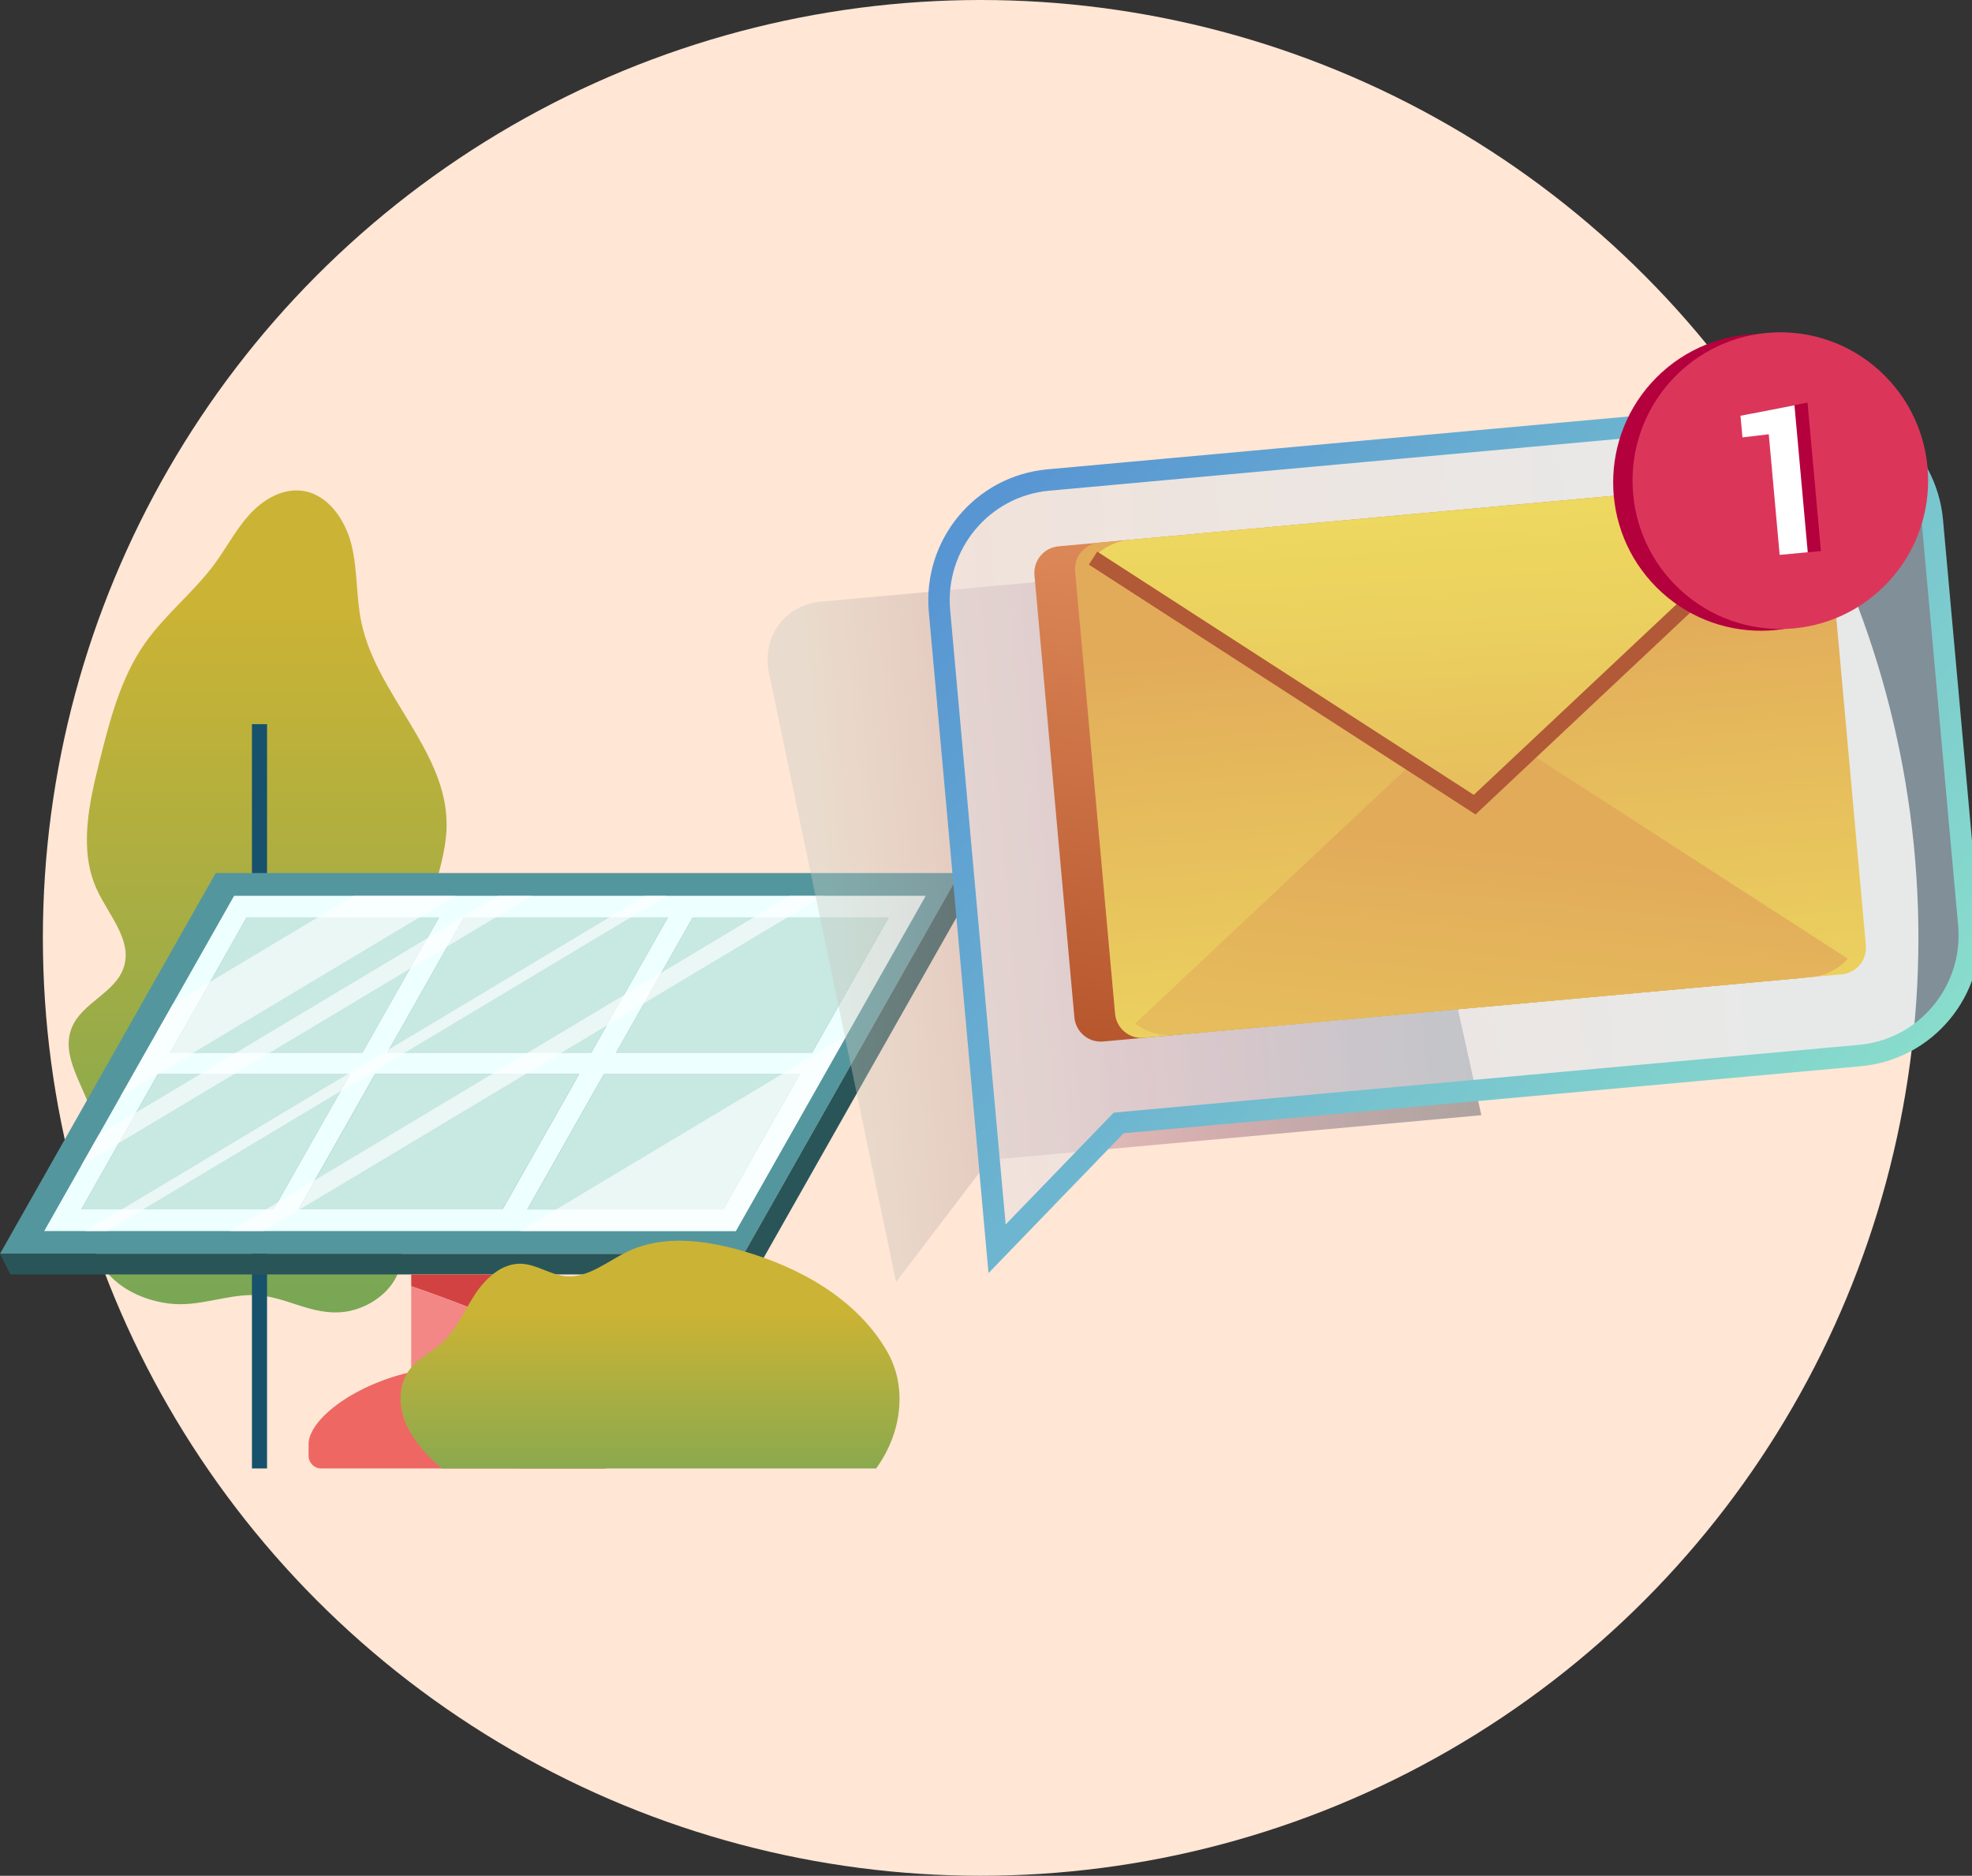 <svg width="184" height="175" viewBox="0 0 184 175" fill="none" xmlns="http://www.w3.org/2000/svg">
<rect x="0" y="0" width="184" height="175" fill="#333333" stroke="none"/>
<circle cx="91.5" cy="87.5" r="87.5" fill="#FFE6D5"/>
<g clip-path="url(#clip0_646_510)">
<path d="M15.714 121.606C13.061 121.264 10.389 119.894 9.178 117.5C7.159 113.51 9.807 108.581 8.684 104.249C7.941 101.391 5.579 98.58 6.71 95.851C7.673 93.522 10.816 92.606 11.563 90.199C12.341 87.704 10.153 85.388 9.052 83.019C7.332 79.311 8.297 74.969 9.293 71.001C10.251 67.185 11.25 63.273 13.499 60.051C15.398 57.33 18.087 55.25 20.049 52.577C21.15 51.074 22.015 49.395 23.267 48.015C24.518 46.636 26.302 45.561 28.148 45.782C30.561 46.072 32.214 48.461 32.795 50.827C33.377 53.193 33.217 55.691 33.721 58.077C35.146 64.834 41.695 70.05 41.672 76.955C41.66 80.656 39.693 84.147 39.736 87.845C39.766 90.655 40.947 93.303 41.72 96.004C42.492 98.705 42.803 101.809 41.263 104.156C39.583 106.718 35.876 108.163 35.748 111.227C35.665 113.211 37.238 114.917 37.413 116.894C37.664 119.695 34.92 122.037 32.138 122.387C29.076 122.772 26.718 120.937 23.838 120.828C21.117 120.733 18.556 121.974 15.714 121.606Z" fill="url(#paint0_linear_646_510)"/>
<path d="M32.304 83.845L31.125 83.065L24.917 92.528V67.56H23.508V111.272L15.549 103.043L14.536 104.03L23.508 113.306V137H24.917V95.103L32.304 83.845Z" fill="#18516B"/>
<path d="M47.88 132.937C47.06 131.457 45.497 130.558 43.952 129.876C42.086 129.053 40.127 128.456 38.128 128.053C32.677 129.37 28.792 132.552 28.792 134.737V135.812C28.792 136.469 29.321 137 29.976 137H48.354C48.63 135.628 48.557 134.156 47.88 132.937Z" fill="#EF6762"/>
<path d="M43.169 127.442C41.394 127.442 39.7 127.676 38.13 128.053C40.129 128.456 42.088 129.05 43.955 129.876C45.5 130.558 47.062 131.457 47.882 132.937C48.557 134.156 48.632 135.626 48.356 137H56.36C57.015 137 57.544 136.469 57.544 135.812V134.737C57.544 131.925 51.108 127.442 43.169 127.442Z" fill="#D34242"/>
<path d="M89.532 81.449H20.126L0 116.974H69.403L89.532 81.449Z" fill="#54969E"/>
<path d="M89.532 81.449L69.403 116.974H0L0.971 118.9H70.374L90.503 83.374L89.532 81.449Z" fill="#295559"/>
<path d="M33.819 98.202L37.39 91.898L40.962 85.592H23.013L15.87 98.202H33.819Z" fill="#C8E8E2"/>
<path d="M14.726 100.221L7.583 112.831H25.532L29.103 106.527L32.675 100.221H14.726Z" fill="#C8E8E2"/>
<path d="M43.275 85.592L36.131 98.202H55.174L58.746 91.898L62.317 85.592H43.275Z" fill="#C8E8E2"/>
<path d="M64.63 85.592L57.486 98.202H75.774L82.917 85.592H64.63Z" fill="#C8E8E2"/>
<path d="M86.376 83.576H65.774H63.461H44.419H42.106H21.844L13.068 99.066L4.126 114.85H24.388H26.7H45.743H48.055H68.658L78.089 98.202L86.376 83.576ZM46.884 112.831H27.841L34.985 100.221H54.028L46.884 112.831ZM25.531 112.831H7.582L14.726 100.221H32.675L29.103 106.525L25.531 112.831ZM40.962 85.592L37.39 91.896L33.819 98.2H15.87L23.013 85.59H40.962V85.592ZM58.746 91.898L55.174 98.202H36.131L43.275 85.592H62.317L58.746 91.898ZM57.486 98.202L64.63 85.592H82.92L75.777 98.202H57.486ZM52.771 106.527L56.343 100.223H74.633L67.489 112.833H49.199L52.771 106.527Z" fill="#EEFFFF"/>
<path d="M74.633 100.221H56.343L52.771 106.527L49.199 112.831H67.489L74.633 100.221Z" fill="#C8E8E2"/>
<path d="M34.987 100.221L27.844 112.831H46.884L54.03 100.221H34.987Z" fill="#C8E8E2"/>
<g opacity="0.63">
<path d="M39.119 85.592L42.49 83.576H42.106H33.004L29.633 85.592L19.617 91.591L16.116 93.686L13.068 99.066L11.247 102.283L18.059 98.202L39.119 85.592Z" fill="white"/>
<path d="M72.952 100.221L51.893 112.831L48.522 114.85H58.008H68.658L74.126 105.198L78.089 98.202L78.995 96.603L72.952 100.221Z" fill="white"/>
<path d="M21.812 100.221L25.183 98.202L38.251 90.378L41.752 88.284L46.242 85.592L49.613 83.576H46.47L39.864 87.531L22.04 98.202L18.669 100.221L12.702 103.793L9.203 105.89L7.587 108.737L11.089 106.643L21.812 100.221Z" fill="white"/>
<path d="M37.784 98.202L58.844 85.592L62.215 83.576H60.218L56.847 85.592L36.309 97.89L32.417 100.221L11.357 112.831L7.986 114.85H9.98L13.351 112.831L31.782 101.797L37.784 98.202Z" fill="white"/>
<path d="M52.397 98.202L56.599 95.69L60.098 93.593L73.457 85.592L76.828 83.576H73.685L70.314 85.592L61.711 90.746L58.212 92.84L49.255 98.202L45.883 100.221L29.394 110.094L25.893 112.191L24.824 112.831L21.453 114.85H24.388H24.596L27.967 112.831L49.026 100.221L52.397 98.202Z" fill="white"/>
</g>
<path d="M47.965 118.9H38.371V119.998C41.614 121.108 44.812 122.351 47.965 123.696V118.9Z" fill="#D34242"/>
<path d="M38.371 119.995V129.206C38.371 130.505 40.518 131.558 43.169 131.558C45.818 131.558 47.968 130.505 47.968 129.206V123.693C44.812 122.349 41.614 121.108 38.371 119.995Z" fill="#F28786"/>
<path d="M81.744 137H41.233C39.874 135.887 38.534 134.385 37.845 132.766C37.155 131.147 37.165 129.136 38.239 127.746C39.029 126.724 40.263 126.16 41.221 125.294C42.57 124.073 43.295 122.329 44.288 120.803C45.282 119.278 46.802 117.843 48.618 117.901C50.055 117.946 51.322 118.92 52.751 119.061C54.876 119.27 56.682 117.649 58.615 116.738C61.876 115.202 65.721 115.683 69.188 116.672C74.613 118.223 79.946 121.181 82.772 126.082C84.739 129.493 84.074 133.828 81.744 137Z" fill="url(#paint1_linear_646_510)"/>
<path opacity="0.4" d="M126.639 51.58L76.617 56.131C73.223 56.441 71.049 59.421 71.758 62.792L83.607 119.607L92.283 108.218L138.217 104.04L126.639 51.58Z" fill="url(#paint2_linear_646_510)"/>
<path opacity="0.5" d="M168.118 38.389L97.819 44.783C91.649 45.344 87.102 50.819 87.661 57.012L93.034 116.508L104.378 104.765L173.543 98.474C179.713 97.912 184.261 92.437 183.702 86.244L180.3 48.584C179.741 42.394 174.288 37.83 168.118 38.389Z" fill="url(#paint3_linear_646_510)"/>
<path d="M168.118 38.389L97.819 44.783C91.649 45.344 87.102 50.819 87.661 57.012L93.034 116.508L104.378 104.765L173.543 98.474C179.713 97.912 184.261 92.437 183.702 86.244L180.3 48.584C179.741 42.394 174.288 37.83 168.118 38.389Z" stroke="url(#paint4_linear_646_510)" stroke-width="2" stroke-miterlimit="10"/>
<path d="M168.06 91.244L102.936 97.167C101.574 97.291 100.37 96.284 100.247 94.917L96.522 53.667C96.4 52.3 97.403 51.091 98.765 50.968L163.889 45.045C165.251 44.921 166.455 45.928 166.578 47.295L170.302 88.548C170.425 89.912 169.422 91.121 168.06 91.244Z" fill="url(#paint5_linear_646_510)"/>
<path d="M171.855 90.899L106.731 96.822C105.369 96.946 104.165 95.939 104.042 94.572L100.317 53.322C100.194 51.955 101.198 50.746 102.56 50.623L167.684 44.7C169.046 44.576 170.25 45.583 170.373 46.95L174.097 88.203C174.22 89.567 173.217 90.776 171.855 90.899Z" fill="url(#paint6_linear_646_510)"/>
<path d="M136.817 66.452L105.911 95.501C106.937 96.273 108.236 96.686 109.615 96.56L168.97 91.161C170.348 91.035 171.554 90.393 172.424 89.449L136.817 66.452Z" fill="url(#paint7_linear_646_510)"/>
<path d="M137.595 75.07L168.501 46.021C167.476 45.248 166.176 44.836 164.797 44.962L105.444 50.359C104.067 50.485 102.861 51.124 101.99 52.071L137.595 75.07Z" fill="url(#paint8_linear_646_510)"/>
<path d="M101.99 52.071L137.595 75.07L168.501 46.021" stroke="#B25938" stroke-width="1.442" stroke-miterlimit="10"/>
<path d="M174.06 54.792C179.445 49.387 179.445 40.624 174.06 35.219C168.674 29.814 159.943 29.814 154.557 35.219C149.172 40.624 149.172 49.387 154.557 54.792C159.943 60.197 168.674 60.197 174.06 54.792Z" fill="#B4003D"/>
<path d="M175.866 54.629C181.252 49.224 181.252 40.461 175.866 35.056C170.481 29.651 161.749 29.651 156.364 35.056C150.979 40.461 150.979 49.224 156.364 54.629C161.749 60.034 170.481 60.034 175.866 54.629Z" fill="#DB365A"/>
<path d="M169.904 51.413L167.257 51.655L166.232 40.297L163.751 40.589L163.57 38.552L168.655 37.56L169.904 51.413Z" fill="#B4003D"/>
<path d="M168.675 51.527L166.053 51.766L165.038 40.516L162.582 40.805L162.399 38.789L167.435 37.807L168.675 51.527Z" fill="white"/>
</g>
<defs>
<linearGradient id="paint0_linear_646_510" x1="24.38" y1="56.815" x2="24.38" y2="130.56" gradientUnits="userSpaceOnUse">
<stop stop-color="#CBB335"/>
<stop offset="1" stop-color="#6EA559"/>
</linearGradient>
<linearGradient id="paint1_linear_646_510" x1="60.651" y1="122.564" x2="60.651" y2="143.237" gradientUnits="userSpaceOnUse">
<stop stop-color="#CBB335"/>
<stop offset="1" stop-color="#6EA559"/>
</linearGradient>
<linearGradient id="paint2_linear_646_510" x1="77.511" y1="88.1" x2="146.806" y2="81.84" gradientUnits="userSpaceOnUse">
<stop offset="0.002" stop-color="#C9CBC0"/>
<stop offset="0.084" stop-color="#C6BAB1"/>
<stop offset="0.23" stop-color="#B8999C"/>
<stop offset="0.39" stop-color="#A66A7F"/>
<stop offset="0.509" stop-color="#8C5672"/>
<stop offset="0.658" stop-color="#5D4B65"/>
<stop offset="0.86" stop-color="#313E4C"/>
<stop offset="1" stop-color="#1D3038"/>
</linearGradient>
<linearGradient id="paint3_linear_646_510" x1="89.841" y1="81.15" x2="182.486" y2="72.78" gradientUnits="userSpaceOnUse">
<stop stop-color="#E4DEE1"/>
<stop offset="0.806" stop-color="#D0ECFD"/>
</linearGradient>
<linearGradient id="paint4_linear_646_510" x1="93.479" y1="44.461" x2="170.121" y2="108.128" gradientUnits="userSpaceOnUse">
<stop stop-color="#5795D3"/>
<stop offset="1" stop-color="#88DCCC"/>
</linearGradient>
<linearGradient id="paint5_linear_646_510" x1="135.83" y1="53.413" x2="128.686" y2="105.288" gradientUnits="userSpaceOnUse">
<stop stop-color="#DE8A5A"/>
<stop offset="0.867" stop-color="#B95930"/>
<stop offset="1" stop-color="#B35129"/>
</linearGradient>
<linearGradient id="paint6_linear_646_510" x1="140.64" y1="110.161" x2="136.115" y2="58.601" gradientUnits="userSpaceOnUse">
<stop stop-color="#EEDC60"/>
<stop offset="0.31" stop-color="#EBD15F"/>
<stop offset="0.853" stop-color="#E4B45B"/>
<stop offset="1" stop-color="#E2AB5A"/>
</linearGradient>
<linearGradient id="paint7_linear_646_510" x1="134.128" y1="142.867" x2="140.544" y2="79.178" gradientUnits="userSpaceOnUse">
<stop stop-color="#EEDC60"/>
<stop offset="0.31" stop-color="#EBD15F"/>
<stop offset="0.853" stop-color="#E4B45B"/>
<stop offset="1" stop-color="#E2AB5A"/>
</linearGradient>
<linearGradient id="paint8_linear_646_510" x1="134.874" y1="42.375" x2="137.572" y2="90.549" gradientUnits="userSpaceOnUse">
<stop stop-color="#EEDC60"/>
<stop offset="0.31" stop-color="#EBD15F"/>
<stop offset="0.853" stop-color="#E4B45B"/>
<stop offset="1" stop-color="#E2AB5A"/>
</linearGradient>
<clipPath id="clip0_646_510">
<rect width="184" height="106" fill="white" transform="translate(0 31)"/>
</clipPath>
</defs>
</svg>
